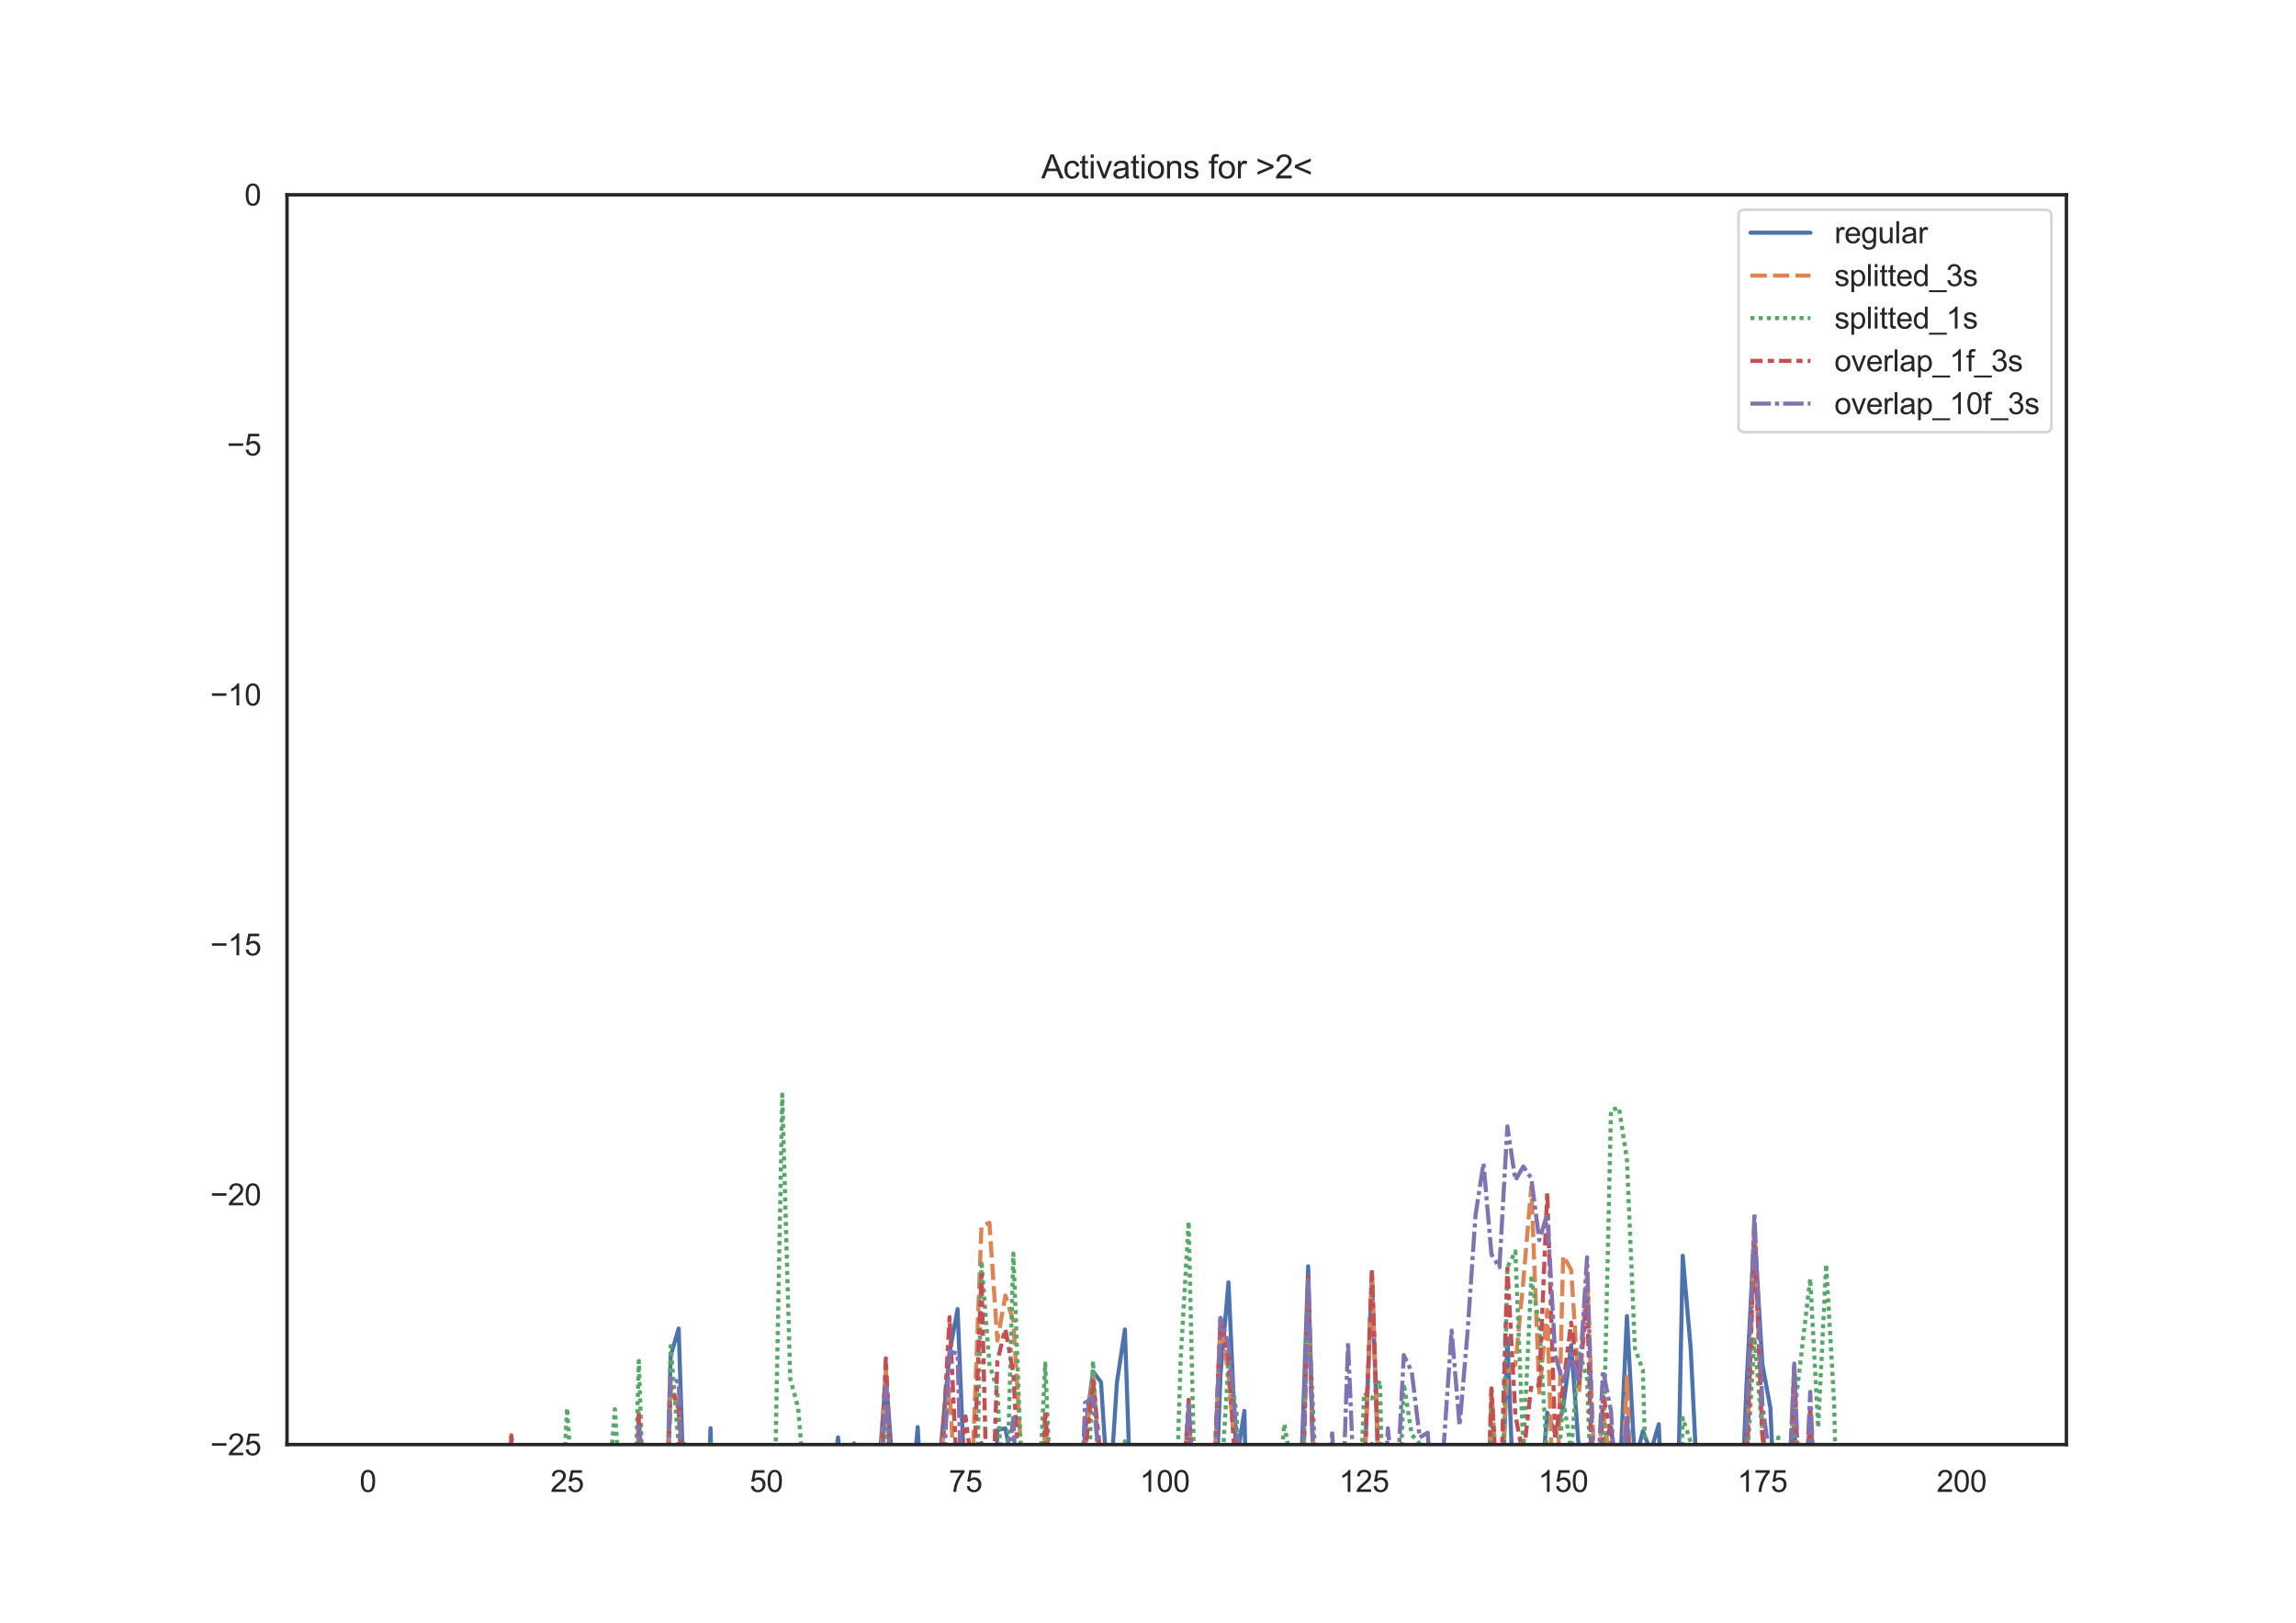 <?xml version="1.0" encoding="utf-8" standalone="no"?>
<!DOCTYPE svg PUBLIC "-//W3C//DTD SVG 1.1//EN"
  "http://www.w3.org/Graphics/SVG/1.1/DTD/svg11.dtd">
<svg height="595.44pt" version="1.1" viewBox="0 0 842.4 595.44" width="842.4pt" xmlns="http://www.w3.org/2000/svg" xmlns:xlink="http://www.w3.org/1999/xlink">
 <defs>
  <style type="text/css">*{stroke-linecap:butt;stroke-linejoin:round;}</style>
 </defs>
 <g id="figure_1">
  <g id="patch_1">
   <path d="M 0 595.44 
L 842.4 595.44 
L 842.4 0 
L 0 0 
z
" style="fill:#ffffff;"/>
  </g>
  <g id="axes_1">
   <g id="patch_2">
    <path d="M 105.3 529.942 
L 758.16 529.942 
L 758.16 71.453 
L 105.3 71.453 
z
" style="fill:#ffffff;"/>
   </g>
   <g id="matplotlib.axis_1">
    <g id="xtick_1">
     <g id="text_1">
      <!-- 0 -->
      <g style="fill:#262626;" transform="translate(131.917 547.315)scale(0.11 -0.11)">
       <defs>
        <path d="M 266 2259 
Q 266 3072 433 3567 
Q 600 4063 929 4331 
Q 1259 4600 1759 4600 
Q 2128 4600 2406 4451 
Q 2684 4303 2865 4023 
Q 3047 3744 3150 3342 
Q 3253 2941 3253 2259 
Q 3253 1453 3087 958 
Q 2922 463 2592 192 
Q 2263 -78 1759 -78 
Q 1097 -78 719 397 
Q 266 969 266 2259 
z
M 844 2259 
Q 844 1131 1108 757 
Q 1372 384 1759 384 
Q 2147 384 2411 759 
Q 2675 1134 2675 2259 
Q 2675 3391 2411 3762 
Q 2147 4134 1753 4134 
Q 1366 4134 1134 3806 
Q 844 3388 844 2259 
z
" id="ArialMT-30" transform="scale(0.016)"/>
       </defs>
       <use xlink:href="#ArialMT-30"/>
      </g>
     </g>
    </g>
    <g id="xtick_2">
     <g id="text_2">
      <!-- 25 -->
      <g style="fill:#262626;" transform="translate(201.951 547.315)scale(0.11 -0.11)">
       <defs>
        <path d="M 3222 541 
L 3222 0 
L 194 0 
Q 188 203 259 391 
Q 375 700 629 1000 
Q 884 1300 1366 1694 
Q 2113 2306 2375 2664 
Q 2638 3022 2638 3341 
Q 2638 3675 2398 3904 
Q 2159 4134 1775 4134 
Q 1369 4134 1125 3890 
Q 881 3647 878 3216 
L 300 3275 
Q 359 3922 746 4261 
Q 1134 4600 1788 4600 
Q 2447 4600 2831 4234 
Q 3216 3869 3216 3328 
Q 3216 3053 3103 2787 
Q 2991 2522 2730 2228 
Q 2469 1934 1863 1422 
Q 1356 997 1212 845 
Q 1069 694 975 541 
L 3222 541 
z
" id="ArialMT-32" transform="scale(0.016)"/>
        <path d="M 266 1200 
L 856 1250 
Q 922 819 1161 601 
Q 1400 384 1738 384 
Q 2144 384 2425 690 
Q 2706 997 2706 1503 
Q 2706 1984 2436 2262 
Q 2166 2541 1728 2541 
Q 1456 2541 1237 2417 
Q 1019 2294 894 2097 
L 366 2166 
L 809 4519 
L 3088 4519 
L 3088 3981 
L 1259 3981 
L 1013 2750 
Q 1425 3038 1878 3038 
Q 2478 3038 2890 2622 
Q 3303 2206 3303 1553 
Q 3303 931 2941 478 
Q 2500 -78 1738 -78 
Q 1113 -78 717 272 
Q 322 622 266 1200 
z
" id="ArialMT-35" transform="scale(0.016)"/>
       </defs>
       <use xlink:href="#ArialMT-32"/>
       <use x="55.615" xlink:href="#ArialMT-35"/>
      </g>
     </g>
    </g>
    <g id="xtick_3">
     <g id="text_3">
      <!-- 50 -->
      <g style="fill:#262626;" transform="translate(275.043 547.315)scale(0.11 -0.11)">
       <use xlink:href="#ArialMT-35"/>
       <use x="55.615" xlink:href="#ArialMT-30"/>
      </g>
     </g>
    </g>
    <g id="xtick_4">
     <g id="text_4">
      <!-- 75 -->
      <g style="fill:#262626;" transform="translate(348.135 547.315)scale(0.11 -0.11)">
       <defs>
        <path d="M 303 3981 
L 303 4522 
L 3269 4522 
L 3269 4084 
Q 2831 3619 2401 2847 
Q 1972 2075 1738 1259 
Q 1569 684 1522 0 
L 944 0 
Q 953 541 1156 1306 
Q 1359 2072 1739 2783 
Q 2119 3494 2547 3981 
L 303 3981 
z
" id="ArialMT-37" transform="scale(0.016)"/>
       </defs>
       <use xlink:href="#ArialMT-37"/>
       <use x="55.615" xlink:href="#ArialMT-35"/>
      </g>
     </g>
    </g>
    <g id="xtick_5">
     <g id="text_5">
      <!-- 100 -->
      <g style="fill:#262626;" transform="translate(418.169 547.315)scale(0.11 -0.11)">
       <defs>
        <path d="M 2384 0 
L 1822 0 
L 1822 3584 
Q 1619 3391 1289 3197 
Q 959 3003 697 2906 
L 697 3450 
Q 1169 3672 1522 3987 
Q 1875 4303 2022 4600 
L 2384 4600 
L 2384 0 
z
" id="ArialMT-31" transform="scale(0.016)"/>
       </defs>
       <use xlink:href="#ArialMT-31"/>
       <use x="55.615" xlink:href="#ArialMT-30"/>
       <use x="111.23" xlink:href="#ArialMT-30"/>
      </g>
     </g>
    </g>
    <g id="xtick_6">
     <g id="text_6">
      <!-- 125 -->
      <g style="fill:#262626;" transform="translate(491.261 547.315)scale(0.11 -0.11)">
       <use xlink:href="#ArialMT-31"/>
       <use x="55.615" xlink:href="#ArialMT-32"/>
       <use x="111.23" xlink:href="#ArialMT-35"/>
      </g>
     </g>
    </g>
    <g id="xtick_7">
     <g id="text_7">
      <!-- 150 -->
      <g style="fill:#262626;" transform="translate(564.353 547.315)scale(0.11 -0.11)">
       <use xlink:href="#ArialMT-31"/>
       <use x="55.615" xlink:href="#ArialMT-35"/>
       <use x="111.23" xlink:href="#ArialMT-30"/>
      </g>
     </g>
    </g>
    <g id="xtick_8">
     <g id="text_8">
      <!-- 175 -->
      <g style="fill:#262626;" transform="translate(637.446 547.315)scale(0.11 -0.11)">
       <use xlink:href="#ArialMT-31"/>
       <use x="55.615" xlink:href="#ArialMT-37"/>
       <use x="111.23" xlink:href="#ArialMT-35"/>
      </g>
     </g>
    </g>
    <g id="xtick_9">
     <g id="text_9">
      <!-- 200 -->
      <g style="fill:#262626;" transform="translate(710.538 547.315)scale(0.11 -0.11)">
       <use xlink:href="#ArialMT-32"/>
       <use x="55.615" xlink:href="#ArialMT-30"/>
       <use x="111.23" xlink:href="#ArialMT-30"/>
      </g>
     </g>
    </g>
   </g>
   <g id="matplotlib.axis_2">
    <g id="ytick_1">
     <g id="text_10">
      <!-- −25 -->
      <g style="fill:#262626;" transform="translate(77.141 533.878)scale(0.11 -0.11)">
       <defs>
        <path d="M 3381 1997 
L 356 1997 
L 356 2522 
L 3381 2522 
L 3381 1997 
z
" id="ArialMT-2212" transform="scale(0.016)"/>
       </defs>
       <use xlink:href="#ArialMT-2212"/>
       <use x="58.398" xlink:href="#ArialMT-32"/>
       <use x="114.014" xlink:href="#ArialMT-35"/>
      </g>
     </g>
    </g>
    <g id="ytick_2">
     <g id="text_11">
      <!-- −20 -->
      <g style="fill:#262626;" transform="translate(77.141 442.181)scale(0.11 -0.11)">
       <use xlink:href="#ArialMT-2212"/>
       <use x="58.398" xlink:href="#ArialMT-32"/>
       <use x="114.014" xlink:href="#ArialMT-30"/>
      </g>
     </g>
    </g>
    <g id="ytick_3">
     <g id="text_12">
      <!-- −15 -->
      <g style="fill:#262626;" transform="translate(77.141 350.483)scale(0.11 -0.11)">
       <use xlink:href="#ArialMT-2212"/>
       <use x="58.398" xlink:href="#ArialMT-31"/>
       <use x="114.014" xlink:href="#ArialMT-35"/>
      </g>
     </g>
    </g>
    <g id="ytick_4">
     <g id="text_13">
      <!-- −10 -->
      <g style="fill:#262626;" transform="translate(77.141 258.785)scale(0.11 -0.11)">
       <use xlink:href="#ArialMT-2212"/>
       <use x="58.398" xlink:href="#ArialMT-31"/>
       <use x="114.014" xlink:href="#ArialMT-30"/>
      </g>
     </g>
    </g>
    <g id="ytick_5">
     <g id="text_14">
      <!-- −5 -->
      <g style="fill:#262626;" transform="translate(83.258 167.087)scale(0.11 -0.11)">
       <use xlink:href="#ArialMT-2212"/>
       <use x="58.398" xlink:href="#ArialMT-35"/>
      </g>
     </g>
    </g>
    <g id="ytick_6">
     <g id="text_15">
      <!-- 0 -->
      <g style="fill:#262626;" transform="translate(89.683 75.39)scale(0.11 -0.11)">
       <use xlink:href="#ArialMT-30"/>
      </g>
     </g>
    </g>
   </g>
   <g id="line2d_1">
    <path clip-path="url(#p3c7b3aa2b4)" d="M 134.975 572.007 
L 137.899 572.944 
L 140.823 574.141 
L 143.747 573.751 
L 146.67 575.717 
L 149.594 576.841 
L 152.518 578.167 
L 155.441 580.726 
L 158.365 583.836 
L 161.289 585.262 
L 164.212 587.301 
L 167.136 591.411 
L 167.812 596.44 
M 185.795 596.44 
L 187.602 552.367 
L 189.615 596.44 
M 201.665 596.44 
L 202.22 583.099 
L 205.144 574.461 
L 205.876 596.44 
M 209.937 596.44 
L 210.991 559.3 
L 214.853 596.44 
M 222.43 596.44 
L 222.686 594.504 
L 225.61 573.708 
L 227.421 596.44 
M 232.297 596.44 
L 234.381 524.952 
L 237.885 596.44 
M 243.427 596.44 
L 246.076 497.351 
L 248.999 487.396 
L 251.923 579.095 
L 254.847 569.107 
L 257.742 596.44 
M 257.781 596.44 
L 260.694 523.924 
L 262.479 596.44 
M 265.067 596.44 
L 266.542 549.355 
L 269.465 540.811 
L 272.389 558.7 
L 275.313 573.03 
L 278.236 574.948 
L 281.16 559.658 
L 284.084 530.126 
L 287.007 542.099 
L 289.931 587.333 
L 292.855 547.578 
L 295.778 531.483 
L 298.702 587.16 
L 301.626 587.993 
L 304.549 551.003 
L 307.473 527.318 
L 310.397 555.971 
L 313.321 529.507 
L 316.244 557.756 
L 319.168 532.917 
L 322.092 544.591 
L 325.015 504.582 
L 327.939 544.252 
L 330.863 580.869 
L 333.786 557.334 
L 336.71 523.526 
L 339.634 579.837 
L 341.819 596.44 
M 342.779 596.44 
L 345.481 527.848 
L 348.405 496.244 
L 351.329 480.238 
L 354.252 552.174 
L 357.176 541.562 
L 360.1 529.356 
L 362.585 596.44 
M 363.436 596.44 
L 365.947 524.574 
L 368.871 524.018 
L 371.794 539.052 
L 374.746 596.44 
M 382.29 596.44 
L 383.489 559.803 
L 386.413 543.272 
L 389.336 586.103 
L 392.26 560.561 
L 395.184 576.489 
L 398.108 525.187 
L 401.031 503.134 
L 403.955 507.04 
L 406.879 552.949 
L 409.802 507.143 
L 412.726 487.712 
L 415.65 574.122 
L 418.573 549.368 
L 421.497 589.159 
L 421.784 596.44 
M 433.213 596.44 
L 436.116 525.294 
L 439.039 539.811 
L 441.963 586.072 
L 444.887 581.768 
L 447.81 504.142 
L 450.734 470.432 
L 453.658 536.107 
L 456.581 517.578 
L 458.11 596.44 
M 461.373 596.44 
L 462.429 555.78 
L 465.352 562.679 
L 468.276 541.667 
L 471.2 544.162 
L 473.118 596.44 
M 475.216 596.44 
L 477.047 550.503 
L 479.971 464.536 
L 482.895 578.599 
L 485.818 582.84 
L 488.742 585.743 
L 491.666 542.692 
L 494.589 545.516 
L 496.15 596.44 
M 498.844 596.44 
L 500.437 543.238 
L 503.36 468.613 
L 506.284 553.798 
L 507.574 596.44 
M 516.082 596.44 
L 517.979 536.11 
L 520.903 583.045 
L 523.826 591.956 
L 526.75 544.679 
L 529.552 596.44 
M 534.287 596.44 
L 535.521 556.77 
L 538.445 532.468 
L 541.163 596.44 
M 545.035 596.44 
L 547.216 545.303 
L 550.139 583.862 
L 553.063 490.921 
L 555.987 566.47 
L 558.911 540.906 
L 561.834 540.913 
L 564.758 554.539 
L 567.682 518.277 
L 570.605 525.903 
L 573.529 516.472 
L 576.453 493.477 
L 579.376 532.738 
L 582.3 544.34 
L 585.224 538.662 
L 588.147 529.099 
L 591.071 523.547 
L 593.995 548.546 
L 596.918 482.802 
L 599.842 536.878 
L 602.766 524.997 
L 605.69 532.514 
L 608.613 522.485 
L 611.313 596.44 
M 614.713 596.44 
L 617.384 460.665 
L 620.308 494.599 
L 625.301 596.44 
M 628.494 596.44 
L 632.003 570.304 
L 634.926 543.93 
L 637.85 580.566 
L 640.774 508.753 
L 643.698 451.78 
L 646.621 500.569 
L 649.545 516.475 
L 652.469 582.439 
L 655.392 547.545 
L 658.316 521.93 
L 661.24 586.022 
L 664.163 520.283 
L 667.087 574.353 
L 670.011 579.826 
L 672.934 559.94 
L 675.858 566.538 
L 678.782 535.963 
L 681.6 596.44 
M 686.617 596.44 
L 687.553 575.325 
L 688.18 596.44 
M 698.672 596.44 
L 699.248 590.566 
L 702.171 591.721 
L 703.608 596.44 
M 720.622 596.44 
L 722.637 595.068 
L 723.719 596.44 
L 723.719 596.44 
" style="fill:none;stroke:#4c72b0;stroke-linecap:round;stroke-width:1.5;"/>
   </g>
   <g id="line2d_2">
    <path clip-path="url(#p3c7b3aa2b4)" d="M 134.975 561.854 
L 137.899 565.631 
L 140.823 566.585 
L 143.747 566.437 
L 146.67 569.211 
L 149.594 570.451 
L 152.518 570.029 
L 155.441 571.816 
L 158.365 572.53 
L 161.289 574.154 
L 164.212 574.482 
L 167.136 575.594 
L 170.06 594.417 
L 170.967 596.44 
M 185.284 596.44 
L 187.602 526.424 
L 189.907 596.44 
M 202.108 596.44 
L 202.22 594.662 
L 202.841 596.44 
M 210.627 596.44 
L 210.991 584.942 
L 213.915 572.073 
L 215.473 596.44 
M 222.697 596.44 
L 225.61 570.517 
L 228.674 596.44 
M 232.123 596.44 
L 234.381 518.281 
L 237.305 573.298 
L 238.366 596.44 
M 243.354 596.44 
L 246.076 508.453 
L 248.999 516.691 
L 251.923 575.66 
L 254.847 569.058 
L 257.37 596.44 
M 257.979 596.44 
L 260.694 539.797 
L 262.196 596.44 
M 265.551 596.44 
L 266.542 568.945 
L 269.465 554.705 
L 272.389 588.619 
L 273.819 596.44 
M 279.339 596.44 
L 281.16 587.625 
L 284.084 543.607 
L 287.007 557.584 
L 288.972 596.44 
M 291.625 596.44 
L 295.778 549.04 
L 298.081 596.44 
M 302.74 596.44 
L 304.549 566.218 
L 307.473 545.755 
L 310.397 550.124 
L 313.321 548.759 
L 316.244 574.8 
L 319.168 566.728 
L 322.092 556.21 
L 325.015 502.13 
L 327.939 574.681 
L 330.863 580.997 
L 333.786 548.847 
L 336.71 561.044 
L 339.459 596.44 
M 342.616 596.44 
L 345.481 531.815 
L 348.405 509.545 
L 351.329 563.037 
L 354.062 596.44 
M 354.347 596.44 
L 357.176 527.371 
L 360.1 449.706 
L 363.023 448.591 
L 365.947 491.805 
L 368.871 475.242 
L 371.794 484.775 
L 374.718 534.002 
L 380.563 596.44 
M 380.566 596.44 
L 383.489 522.169 
L 389.336 588.57 
L 392.26 565.285 
L 395.184 584.701 
L 398.108 531.352 
L 401.031 503.66 
L 403.955 543.572 
L 406.879 552.82 
L 409.802 545.445 
L 412.726 549.108 
L 415.65 594.549 
L 418.573 550.235 
L 421.884 596.44 
M 426.326 596.44 
L 427.344 575.917 
L 430.268 583.136 
L 433.192 564.621 
L 436.116 515.069 
L 439.039 576.682 
L 440.905 596.44 
M 442.597 596.44 
L 444.887 556.005 
L 447.81 484.024 
L 450.734 504.627 
L 453.658 540.16 
L 456.581 555.872 
L 457.616 596.44 
M 461.405 596.44 
L 462.429 556.566 
L 465.352 578.383 
L 468.276 530.136 
L 471.2 548.302 
L 474.124 595.056 
L 477.047 580.786 
L 479.971 470.352 
L 482.895 571.884 
L 485.59 596.44 
M 488.894 596.44 
L 491.666 560.374 
L 494.589 552.3 
L 496.066 596.44 
M 498.828 596.44 
L 500.437 543.528 
L 503.36 466.595 
L 507.664 596.44 
M 516.614 596.44 
L 517.979 564.482 
L 520.903 593.28 
L 523.826 588.045 
L 526.75 557.627 
L 529.041 596.44 
M 534.084 596.44 
L 535.521 554.685 
L 538.445 533.896 
L 541.368 572.05 
L 543.563 596.44 
M 544.542 596.44 
L 547.216 509.635 
L 550.139 557.999 
L 553.063 503.334 
L 555.987 500.662 
L 558.911 469.943 
L 561.834 435.26 
L 564.758 510.877 
L 567.682 480.573 
L 570.605 579.73 
L 573.529 460.655 
L 576.453 465.824 
L 579.376 510.809 
L 582.3 467.205 
L 585.224 545.363 
L 588.147 518.464 
L 591.071 537.748 
L 593.995 571.866 
L 596.918 505.055 
L 599.842 588.324 
L 602.766 543.174 
L 605.69 577.042 
L 607.64 596.44 
M 616.461 596.44 
L 617.384 565.881 
L 620.308 553.626 
L 623.232 582.98 
L 623.77 596.44 
M 634.217 596.44 
L 634.926 590.89 
L 637.85 593.866 
L 640.774 540.547 
L 643.698 453.622 
L 646.621 523.585 
L 649.545 549.146 
L 652.469 590.39 
L 655.392 578.965 
L 658.316 501.062 
L 661.24 587.72 
L 664.163 516.592 
L 667.087 585.187 
L 670.011 595.367 
L 672.934 562.983 
L 675.858 572.355 
L 678.782 563.776 
L 680.888 596.44 
M 686.682 596.44 
L 687.553 575.158 
L 688.222 596.44 
M 700.204 596.44 
L 702.171 582.661 
L 705.095 593.232 
L 708.019 593.155 
L 710.942 594.921 
L 713.866 592.536 
L 716.79 594.229 
L 719.713 594.024 
L 722.637 589.827 
L 725.561 594.177 
L 728.485 589.018 
L 728.485 589.018 
" style="fill:none;stroke:#dd8452;stroke-dasharray:6,2.25;stroke-dashoffset:0;stroke-width:1.5;"/>
   </g>
   <g id="line2d_3">
    <path clip-path="url(#p3c7b3aa2b4)" d="M 134.975 564.632 
L 137.899 568.143 
L 140.823 569.713 
L 143.747 567.743 
L 146.67 577.058 
L 149.594 577.469 
L 152.518 578.428 
L 154.94 596.44 
M 160.009 596.44 
L 161.289 592.145 
L 164.212 593.533 
L 167.136 586.948 
L 170.06 587.222 
L 171.594 596.44 
M 183.961 596.44 
L 184.678 563.252 
L 187.602 527.393 
L 190.526 535.411 
L 193.449 561.583 
L 196.416 596.44 
M 203.875 596.44 
L 208.068 516.578 
L 210.991 562.728 
L 213.282 596.44 
M 215.208 596.44 
L 216.839 584.687 
L 219.762 548.601 
L 222.686 553.647 
L 225.61 516.974 
L 228.534 563.426 
L 230.862 596.44 
M 231.691 596.44 
L 234.381 499.251 
L 237.305 585.41 
L 237.825 596.44 
M 243.573 596.44 
L 246.076 493.804 
L 248.999 530.522 
L 251.923 529.647 
L 254.871 596.44 
M 258.686 596.44 
L 260.694 528.21 
L 262.653 596.44 
M 264.813 596.44 
L 266.542 547.821 
L 269.465 569.286 
L 272.389 591.807 
L 275.313 590.049 
L 277.43 596.44 
M 278.418 596.44 
L 281.16 559.63 
L 284.084 556.772 
L 287.007 401.534 
L 289.931 505.737 
L 292.855 516.488 
L 295.778 553.034 
L 297.441 596.44 
M 303.945 596.44 
L 304.549 582.489 
L 307.473 560.882 
L 309.967 596.44 
M 320.055 596.44 
L 322.092 586.554 
L 325.015 521.062 
L 327.939 584.229 
L 328.965 596.44 
M 332.475 596.44 
L 333.786 578.073 
L 336.71 580.981 
L 337.514 596.44 
M 345.118 596.44 
L 345.481 585.716 
L 348.405 573.007 
L 351.329 576.258 
L 354.252 563.905 
L 356.23 596.44 
M 357.481 596.44 
L 360.1 462.577 
L 363.023 500.502 
L 365.947 510.102 
L 368.871 569.533 
L 371.794 459.832 
L 374.718 537.611 
L 377.642 580.185 
L 380.565 561.978 
L 383.489 500.199 
L 386.413 568.635 
L 388.374 596.44 
M 391.339 596.44 
L 392.26 590.169 
L 395.184 575.573 
L 398.108 575.805 
L 401.031 499.263 
L 403.955 557.181 
L 406.879 579.428 
L 409.802 560.579 
L 412.726 528.746 
L 414.596 596.44 
M 428.047 596.44 
L 430.268 591.788 
L 433.192 498.451 
L 436.116 448.133 
L 439.039 578.742 
L 441.963 567.099 
L 444.887 574.391 
L 447.81 547.504 
L 450.734 499.661 
L 453.658 518.095 
L 456.581 584.152 
L 456.845 596.44 
M 462.132 596.44 
L 462.429 582.439 
L 465.352 591.396 
L 471.2 522.387 
L 474.124 539.493 
L 477.047 574.965 
L 479.971 477.957 
L 482.895 542.024 
L 488.113 596.44 
M 489.058 596.44 
L 491.666 541.242 
L 494.589 533.744 
L 497.513 595.657 
L 500.437 511.092 
L 503.36 513.019 
L 506.284 506.556 
L 508.395 596.44 
M 511.363 596.44 
L 512.131 584.103 
L 515.055 507.642 
L 517.979 526.329 
L 520.903 529.679 
L 523.826 536.937 
L 526.75 594.18 
L 529.674 580.162 
L 532.597 572.97 
L 535.521 579.172 
L 538.445 566.191 
L 541.368 566.554 
L 544.292 586.667 
L 547.216 515.688 
L 550.13 596.44 
M 550.145 596.44 
L 553.063 464.922 
L 555.987 459.053 
L 558.911 531.589 
L 561.834 468.998 
L 564.758 486.175 
L 567.682 535.869 
L 570.605 553.381 
L 573.529 513.26 
L 576.453 532.353 
L 579.376 495.399 
L 582.3 505.925 
L 585.224 584.666 
L 588.147 538.38 
L 591.071 407.265 
L 593.995 406.365 
L 596.918 425.289 
L 599.842 494.659 
L 602.766 502.654 
L 605.413 596.44 
M 606.52 596.44 
L 608.613 571.737 
L 610.472 596.44 
M 615.225 596.44 
L 617.384 520.187 
L 620.308 528.98 
L 623.232 576.314 
L 624.264 596.44 
M 634.345 596.44 
L 634.926 587.072 
L 637.85 580.131 
L 640.774 540.829 
L 643.698 490.545 
L 646.621 526.234 
L 649.545 544.293 
L 652.469 527.325 
L 654.852 596.44 
M 655.884 596.44 
L 658.316 518.825 
L 664.163 469.077 
L 667.087 523.749 
L 670.011 463.821 
L 672.934 514.545 
L 674.964 596.44 
M 678.012 596.44 
L 678.782 583.548 
L 681.706 550.593 
L 684.509 596.44 
M 700.249 596.44 
L 702.171 582.027 
L 705.095 590.167 
L 708.019 588.927 
L 710.942 595.266 
L 713.866 590.099 
L 716.79 592.795 
L 719.713 590.946 
L 722.637 591.161 
L 725.561 593.308 
L 728.485 590.138 
L 728.485 590.138 
" style="fill:none;stroke:#55a868;stroke-dasharray:1.5,1.5;stroke-dashoffset:0;stroke-width:1.5;"/>
   </g>
   <g id="line2d_4">
    <path clip-path="url(#p3c7b3aa2b4)" d="M 134.975 561.758 
L 137.899 565.512 
L 140.823 566.535 
L 143.747 566.251 
L 146.67 569.204 
L 149.594 570.426 
L 152.518 570.108 
L 155.441 572.044 
L 158.365 572.946 
L 161.289 574.633 
L 164.212 574.898 
L 167.136 576.178 
L 170.06 595.115 
L 170.655 596.44 
M 185.317 596.44 
L 187.602 526.939 
L 189.876 596.44 
M 202.135 596.44 
L 202.22 595.08 
L 203.204 596.44 
M 210.491 596.44 
L 210.991 579.641 
L 213.915 580.147 
L 215.355 596.44 
M 222.786 596.44 
L 225.61 569.836 
L 228.541 596.44 
M 232.181 596.44 
L 234.381 519.213 
L 238.177 596.44 
M 243.418 596.44 
L 246.076 508.94 
L 248.999 516.614 
L 251.923 576.03 
L 254.847 569.805 
L 257.544 596.44 
M 257.881 596.44 
L 260.694 539.751 
L 262.19 596.44 
M 265.458 596.44 
L 266.542 564.591 
L 269.465 554.688 
L 272.389 584.977 
L 273.929 596.44 
M 278.977 596.44 
L 281.16 584.32 
L 284.084 543.124 
L 287.007 566.599 
L 288.7 596.44 
M 291.47 596.44 
L 292.855 576.911 
L 295.778 548.96 
L 298.063 596.44 
M 302.854 596.44 
L 304.549 569.336 
L 307.473 546.055 
L 310.397 552.384 
L 313.321 547.743 
L 316.244 576.688 
L 319.168 569.296 
L 322.092 565.967 
L 325.015 498.296 
L 327.939 562.618 
L 330.863 593.402 
L 333.786 546.225 
L 336.71 566.972 
L 338.419 596.44 
M 343.205 596.44 
L 345.481 536.262 
L 348.405 483.192 
L 351.329 545.528 
L 354.252 519.567 
L 357.176 543.236 
L 360.1 467.73 
L 363.023 589.025 
L 365.947 499.196 
L 368.871 487.472 
L 371.794 503.826 
L 374.718 558.381 
L 377.642 573.223 
L 379.725 596.44 
M 380.875 596.44 
L 383.489 517.365 
L 386.413 557.385 
L 389.336 587.823 
L 392.26 563.398 
L 395.184 584.63 
L 398.108 532.861 
L 401.031 506.653 
L 403.955 535.831 
L 406.879 542.273 
L 409.802 545.5 
L 412.726 545.498 
L 415.65 595.724 
L 418.573 549.882 
L 421.676 596.44 
M 426.6 596.44 
L 427.344 580.989 
L 430.268 581.649 
L 433.192 560.126 
L 436.116 513.509 
L 439.039 576.11 
L 440.97 596.44 
M 442.552 596.44 
L 444.887 554.994 
L 447.81 483.542 
L 450.734 498.617 
L 453.658 544.034 
L 456.581 554.274 
L 457.644 596.44 
M 461.355 596.44 
L 462.429 553.538 
L 465.352 580.269 
L 468.276 530.569 
L 471.2 555.734 
L 473.71 596.44 
M 475.254 596.44 
L 477.047 585.805 
L 479.971 468.554 
L 482.895 572.876 
L 485.573 596.44 
M 488.96 596.44 
L 491.666 562.528 
L 494.589 553.986 
L 496.016 596.44 
M 498.85 596.44 
L 500.437 543.534 
L 503.36 465.691 
L 507.704 596.44 
M 516.432 596.44 
L 517.979 552.717 
L 520.903 590.388 
L 523.826 593.805 
L 526.75 558.287 
L 529.287 596.44 
M 534.201 596.44 
L 535.521 559.811 
L 538.445 539.696 
L 541.368 573.981 
L 543.106 596.44 
M 544.729 596.44 
L 547.216 509.345 
L 550.139 562.859 
L 553.063 465.244 
L 555.987 519.055 
L 558.911 534.448 
L 561.834 508.387 
L 564.758 508.27 
L 567.682 437.37 
L 570.605 528.273 
L 573.529 508.227 
L 576.453 485.214 
L 579.376 507.488 
L 582.3 476.426 
L 585.224 583.963 
L 588.147 511.35 
L 591.071 526.764 
L 593.995 583.112 
L 596.918 521.712 
L 599.842 582.788 
L 602.766 565.805 
L 605.69 582.744 
L 607.622 596.44 
M 616.448 596.44 
L 617.384 562.635 
L 620.308 552.343 
L 623.232 585.921 
L 623.691 596.44 
M 634.466 596.44 
L 634.926 593.352 
L 637.85 594.233 
L 640.774 541.043 
L 643.698 452.352 
L 646.621 526.9 
L 649.545 549.136 
L 652.469 591.177 
L 655.392 579.213 
L 658.316 501.131 
L 661.24 588.713 
L 664.163 517.097 
L 667.087 583.936 
L 670.011 595.411 
L 672.934 562.881 
L 675.858 572.096 
L 678.782 564.643 
L 680.951 596.44 
M 686.694 596.44 
L 687.553 575.797 
L 688.197 596.44 
M 700.356 596.44 
L 702.171 582.552 
L 705.095 593.167 
L 708.019 593.77 
L 710.942 596.242 
L 713.866 594.09 
L 716.79 595.105 
L 719.713 594.89 
L 722.637 590.907 
L 725.561 595.291 
L 728.485 590.63 
L 728.485 590.63 
" style="fill:none;stroke:#c44e52;stroke-dasharray:4.5,1.875,2.25,1.875;stroke-dashoffset:0;stroke-width:1.5;"/>
   </g>
   <g id="line2d_5">
    <path clip-path="url(#p3c7b3aa2b4)" d="M 134.975 564.3 
L 137.899 568.119 
L 140.823 569.144 
L 143.747 569.342 
L 146.67 571.845 
L 149.594 573.702 
L 152.518 573.866 
L 155.441 575.485 
L 158.365 576.509 
L 161.289 579.003 
L 164.212 577.852 
L 167.136 578.47 
L 170.06 594.837 
L 170.79 596.44 
M 185.568 596.44 
L 187.602 546.265 
L 189.58 596.44 
M 202.145 596.44 
L 202.22 594.951 
L 203.418 596.44 
M 210.584 596.44 
L 210.991 582.79 
L 213.915 569.907 
L 215.65 596.44 
M 222.445 596.44 
L 222.686 595.301 
L 225.61 576.02 
L 228.193 596.44 
M 232.279 596.44 
L 234.381 523.353 
L 237.305 575.173 
L 238.238 596.44 
M 243.425 596.44 
L 246.076 505.364 
L 248.999 507.068 
L 251.923 583.361 
L 254.847 571.074 
L 257.181 596.44 
M 258.05 596.44 
L 260.694 535.841 
L 262.252 596.44 
M 265.433 596.44 
L 266.542 564.018 
L 269.465 553.44 
L 272.389 582.538 
L 274.222 596.44 
M 279.897 596.44 
L 281.16 591.161 
L 284.084 550.004 
L 287.007 565.007 
L 288.816 596.44 
M 291.346 596.44 
L 292.855 575.757 
L 295.778 544.606 
L 298.279 596.44 
M 302.677 596.44 
L 304.549 566.437 
L 307.473 543.299 
L 310.397 565.614 
L 313.321 551.863 
L 316.244 573.893 
L 319.168 567.73 
L 322.092 570.817 
L 325.015 508.696 
L 327.939 552.108 
L 330.863 539.502 
L 333.786 564.717 
L 336.71 545.961 
L 339.634 590.533 
L 341.939 596.44 
M 342.663 596.44 
L 345.481 553.965 
L 348.405 495.757 
L 351.329 496.594 
L 354.043 596.44 
M 355.815 596.44 
L 357.176 589.73 
L 360.1 571.653 
L 361.008 596.44 
M 364.571 596.44 
L 365.947 547.563 
L 368.871 544.2 
L 371.794 520.136 
L 375.322 596.44 
M 382.593 596.44 
L 383.489 568.672 
L 386.413 552.666 
L 389.336 590.887 
L 392.26 578.411 
L 395.184 594.976 
L 398.108 514.572 
L 401.031 512.874 
L 403.955 541.33 
L 406.879 562.979 
L 409.802 563.317 
L 412.726 537.331 
L 414.723 596.44 
M 416.927 596.44 
L 418.573 561.079 
L 420.787 596.44 
M 427.096 596.44 
L 427.344 590.915 
L 430.268 584.205 
L 433.192 563.811 
L 436.116 514.743 
L 439.039 572.411 
L 441.158 596.44 
M 442.551 596.44 
L 444.887 560.249 
L 447.81 483.507 
L 450.734 493.11 
L 453.658 525.372 
L 456.581 542.496 
L 458.15 596.44 
M 460.807 596.44 
L 462.429 538.371 
L 465.352 569.845 
L 468.276 534.282 
L 471.2 561.238 
L 473.382 596.44 
M 474.943 596.44 
L 477.047 565.731 
L 479.971 468.857 
L 482.895 576.742 
L 485.574 596.44 
M 485.89 596.44 
L 488.742 524.843 
L 491.666 580.155 
L 494.589 492.351 
L 497.513 561.374 
L 500.437 542.308 
L 503.36 529.701 
L 506.284 586.2 
L 509.208 523.954 
L 512.131 553.333 
L 515.055 497.096 
L 517.979 503.351 
L 520.903 527.328 
L 523.826 525.563 
L 526.75 569.507 
L 529.674 530.663 
L 532.597 488.132 
L 535.521 523.035 
L 538.445 488.694 
L 541.368 445.794 
L 544.292 426.72 
L 547.216 460.154 
L 550.139 464.958 
L 553.063 413.205 
L 555.987 432.979 
L 558.911 427.928 
L 561.834 432.231 
L 564.758 454.976 
L 567.682 445.306 
L 570.605 497.078 
L 573.529 507.413 
L 576.453 496.722 
L 579.376 507.263 
L 582.3 461.265 
L 585.224 562.227 
L 588.147 502.752 
L 591.071 517.591 
L 593.995 564.59 
L 596.918 518.884 
L 599.842 563.604 
L 602.766 558.121 
L 605.69 580.284 
L 608.613 590.186 
L 609.12 596.44 
M 616.038 596.44 
L 617.384 547.461 
L 620.308 549.704 
L 623.232 578.052 
L 624.081 596.44 
M 633.97 596.44 
L 634.926 589.353 
L 637.85 586.214 
L 640.774 523.497 
L 643.698 445.153 
L 646.621 515.243 
L 649.545 536.781 
L 652.469 579.654 
L 655.392 565.447 
L 658.316 500.209 
L 661.24 575.546 
L 664.163 510.619 
L 667.087 575.47 
L 670.011 589.557 
L 672.934 562.911 
L 675.858 565.678 
L 678.782 547.556 
L 681.372 596.44 
M 686.305 596.44 
L 687.553 567.313 
L 688.53 596.44 
M 699.803 596.44 
L 702.171 578.063 
L 705.095 589.884 
L 708.019 589.355 
L 710.942 591.353 
L 713.866 589.384 
L 716.79 590.252 
L 719.713 590.822 
L 722.637 585.426 
L 725.561 590.949 
L 728.485 586.456 
L 728.485 586.456 
" style="fill:none;stroke:#8172b3;stroke-dasharray:7.5,1.5,1.5,1.5;stroke-dashoffset:0;stroke-width:1.5;"/>
   </g>
   <g id="line2d_6"/>
   <g id="line2d_7"/>
   <g id="line2d_8"/>
   <g id="line2d_9"/>
   <g id="line2d_10"/>
   <g id="patch_3">
    <path d="M 105.3 529.942 
L 105.3 71.453 
" style="fill:none;stroke:#262626;stroke-linecap:square;stroke-linejoin:miter;stroke-width:1.25;"/>
   </g>
   <g id="patch_4">
    <path d="M 758.16 529.942 
L 758.16 71.453 
" style="fill:none;stroke:#262626;stroke-linecap:square;stroke-linejoin:miter;stroke-width:1.25;"/>
   </g>
   <g id="patch_5">
    <path d="M 105.3 529.942 
L 758.16 529.942 
" style="fill:none;stroke:#262626;stroke-linecap:square;stroke-linejoin:miter;stroke-width:1.25;"/>
   </g>
   <g id="patch_6">
    <path d="M 105.3 71.453 
L 758.16 71.453 
" style="fill:none;stroke:#262626;stroke-linecap:square;stroke-linejoin:miter;stroke-width:1.25;"/>
   </g>
   <g id="text_16">
    <!-- Activations for &gt;2&lt; -->
    <g style="fill:#262626;" transform="translate(382.038 65.453)scale(0.12 -0.12)">
     <defs>
      <path d="M -9 0 
L 1750 4581 
L 2403 4581 
L 4278 0 
L 3588 0 
L 3053 1388 
L 1138 1388 
L 634 0 
L -9 0 
z
M 1313 1881 
L 2866 1881 
L 2388 3150 
Q 2169 3728 2063 4100 
Q 1975 3659 1816 3225 
L 1313 1881 
z
" id="ArialMT-41" transform="scale(0.016)"/>
      <path d="M 2588 1216 
L 3141 1144 
Q 3050 572 2676 248 
Q 2303 -75 1759 -75 
Q 1078 -75 664 370 
Q 250 816 250 1647 
Q 250 2184 428 2587 
Q 606 2991 970 3192 
Q 1334 3394 1763 3394 
Q 2303 3394 2647 3120 
Q 2991 2847 3088 2344 
L 2541 2259 
Q 2463 2594 2264 2762 
Q 2066 2931 1784 2931 
Q 1359 2931 1093 2626 
Q 828 2322 828 1663 
Q 828 994 1084 691 
Q 1341 388 1753 388 
Q 2084 388 2306 591 
Q 2528 794 2588 1216 
z
" id="ArialMT-63" transform="scale(0.016)"/>
      <path d="M 1650 503 
L 1731 6 
Q 1494 -44 1306 -44 
Q 1000 -44 831 53 
Q 663 150 594 308 
Q 525 466 525 972 
L 525 2881 
L 113 2881 
L 113 3319 
L 525 3319 
L 525 4141 
L 1084 4478 
L 1084 3319 
L 1650 3319 
L 1650 2881 
L 1084 2881 
L 1084 941 
Q 1084 700 1114 631 
Q 1144 563 1211 522 
Q 1278 481 1403 481 
Q 1497 481 1650 503 
z
" id="ArialMT-74" transform="scale(0.016)"/>
      <path d="M 425 3934 
L 425 4581 
L 988 4581 
L 988 3934 
L 425 3934 
z
M 425 0 
L 425 3319 
L 988 3319 
L 988 0 
L 425 0 
z
" id="ArialMT-69" transform="scale(0.016)"/>
      <path d="M 1344 0 
L 81 3319 
L 675 3319 
L 1388 1331 
Q 1503 1009 1600 663 
Q 1675 925 1809 1294 
L 2547 3319 
L 3125 3319 
L 1869 0 
L 1344 0 
z
" id="ArialMT-76" transform="scale(0.016)"/>
      <path d="M 2588 409 
Q 2275 144 1986 34 
Q 1697 -75 1366 -75 
Q 819 -75 525 192 
Q 231 459 231 875 
Q 231 1119 342 1320 
Q 453 1522 633 1644 
Q 813 1766 1038 1828 
Q 1203 1872 1538 1913 
Q 2219 1994 2541 2106 
Q 2544 2222 2544 2253 
Q 2544 2597 2384 2738 
Q 2169 2928 1744 2928 
Q 1347 2928 1158 2789 
Q 969 2650 878 2297 
L 328 2372 
Q 403 2725 575 2942 
Q 747 3159 1072 3276 
Q 1397 3394 1825 3394 
Q 2250 3394 2515 3294 
Q 2781 3194 2906 3042 
Q 3031 2891 3081 2659 
Q 3109 2516 3109 2141 
L 3109 1391 
Q 3109 606 3145 398 
Q 3181 191 3288 0 
L 2700 0 
Q 2613 175 2588 409 
z
M 2541 1666 
Q 2234 1541 1622 1453 
Q 1275 1403 1131 1340 
Q 988 1278 909 1158 
Q 831 1038 831 891 
Q 831 666 1001 516 
Q 1172 366 1500 366 
Q 1825 366 2078 508 
Q 2331 650 2450 897 
Q 2541 1088 2541 1459 
L 2541 1666 
z
" id="ArialMT-61" transform="scale(0.016)"/>
      <path d="M 213 1659 
Q 213 2581 725 3025 
Q 1153 3394 1769 3394 
Q 2453 3394 2887 2945 
Q 3322 2497 3322 1706 
Q 3322 1066 3130 698 
Q 2938 331 2570 128 
Q 2203 -75 1769 -75 
Q 1072 -75 642 372 
Q 213 819 213 1659 
z
M 791 1659 
Q 791 1022 1069 705 
Q 1347 388 1769 388 
Q 2188 388 2466 706 
Q 2744 1025 2744 1678 
Q 2744 2294 2464 2611 
Q 2184 2928 1769 2928 
Q 1347 2928 1069 2612 
Q 791 2297 791 1659 
z
" id="ArialMT-6f" transform="scale(0.016)"/>
      <path d="M 422 0 
L 422 3319 
L 928 3319 
L 928 2847 
Q 1294 3394 1984 3394 
Q 2284 3394 2536 3286 
Q 2788 3178 2913 3003 
Q 3038 2828 3088 2588 
Q 3119 2431 3119 2041 
L 3119 0 
L 2556 0 
L 2556 2019 
Q 2556 2363 2490 2533 
Q 2425 2703 2258 2804 
Q 2091 2906 1866 2906 
Q 1506 2906 1245 2678 
Q 984 2450 984 1813 
L 984 0 
L 422 0 
z
" id="ArialMT-6e" transform="scale(0.016)"/>
      <path d="M 197 991 
L 753 1078 
Q 800 744 1014 566 
Q 1228 388 1613 388 
Q 2000 388 2187 545 
Q 2375 703 2375 916 
Q 2375 1106 2209 1216 
Q 2094 1291 1634 1406 
Q 1016 1563 777 1677 
Q 538 1791 414 1992 
Q 291 2194 291 2438 
Q 291 2659 392 2848 
Q 494 3038 669 3163 
Q 800 3259 1026 3326 
Q 1253 3394 1513 3394 
Q 1903 3394 2198 3281 
Q 2494 3169 2634 2976 
Q 2775 2784 2828 2463 
L 2278 2388 
Q 2241 2644 2061 2787 
Q 1881 2931 1553 2931 
Q 1166 2931 1000 2803 
Q 834 2675 834 2503 
Q 834 2394 903 2306 
Q 972 2216 1119 2156 
Q 1203 2125 1616 2013 
Q 2213 1853 2448 1751 
Q 2684 1650 2818 1456 
Q 2953 1263 2953 975 
Q 2953 694 2789 445 
Q 2625 197 2315 61 
Q 2006 -75 1616 -75 
Q 969 -75 630 194 
Q 291 463 197 991 
z
" id="ArialMT-73" transform="scale(0.016)"/>
      <path id="ArialMT-20" transform="scale(0.016)"/>
      <path d="M 556 0 
L 556 2881 
L 59 2881 
L 59 3319 
L 556 3319 
L 556 3672 
Q 556 4006 616 4169 
Q 697 4388 901 4523 
Q 1106 4659 1475 4659 
Q 1713 4659 2000 4603 
L 1916 4113 
Q 1741 4144 1584 4144 
Q 1328 4144 1222 4034 
Q 1116 3925 1116 3625 
L 1116 3319 
L 1763 3319 
L 1763 2881 
L 1116 2881 
L 1116 0 
L 556 0 
z
" id="ArialMT-66" transform="scale(0.016)"/>
      <path d="M 416 0 
L 416 3319 
L 922 3319 
L 922 2816 
Q 1116 3169 1280 3281 
Q 1444 3394 1641 3394 
Q 1925 3394 2219 3213 
L 2025 2691 
Q 1819 2813 1613 2813 
Q 1428 2813 1281 2702 
Q 1134 2591 1072 2394 
Q 978 2094 978 1738 
L 978 0 
L 416 0 
z
" id="ArialMT-72" transform="scale(0.016)"/>
      <path d="M 3384 2003 
L 350 706 
L 350 1266 
L 2753 2263 
L 350 3250 
L 350 3809 
L 3384 2528 
L 3384 2003 
z
" id="ArialMT-3e" transform="scale(0.016)"/>
      <path d="M 350 2003 
L 350 2528 
L 3384 3809 
L 3384 3250 
L 978 2263 
L 3384 1266 
L 3384 706 
L 350 2003 
z
" id="ArialMT-3c" transform="scale(0.016)"/>
     </defs>
     <use xlink:href="#ArialMT-41"/>
     <use x="66.699" xlink:href="#ArialMT-63"/>
     <use x="116.699" xlink:href="#ArialMT-74"/>
     <use x="144.482" xlink:href="#ArialMT-69"/>
     <use x="166.699" xlink:href="#ArialMT-76"/>
     <use x="216.699" xlink:href="#ArialMT-61"/>
     <use x="272.314" xlink:href="#ArialMT-74"/>
     <use x="300.098" xlink:href="#ArialMT-69"/>
     <use x="322.314" xlink:href="#ArialMT-6f"/>
     <use x="377.93" xlink:href="#ArialMT-6e"/>
     <use x="433.545" xlink:href="#ArialMT-73"/>
     <use x="483.545" xlink:href="#ArialMT-20"/>
     <use x="511.328" xlink:href="#ArialMT-66"/>
     <use x="539.111" xlink:href="#ArialMT-6f"/>
     <use x="594.727" xlink:href="#ArialMT-72"/>
     <use x="628.027" xlink:href="#ArialMT-20"/>
     <use x="655.811" xlink:href="#ArialMT-3e"/>
     <use x="714.209" xlink:href="#ArialMT-32"/>
     <use x="769.824" xlink:href="#ArialMT-3c"/>
    </g>
   </g>
   <g id="legend_1">
    <g id="patch_7">
     <path d="M 640.044 158.514 
L 750.46 158.514 
Q 752.66 158.514 752.66 156.314 
L 752.66 79.153 
Q 752.66 76.953 750.46 76.953 
L 640.044 76.953 
Q 637.844 76.953 637.844 79.153 
L 637.844 156.314 
Q 637.844 158.514 640.044 158.514 
z
" style="fill:#ffffff;opacity:0.8;stroke:#cccccc;stroke-linejoin:miter;"/>
    </g>
    <g id="line2d_11">
     <path d="M 642.244 85.376 
L 664.244 85.376 
" style="fill:none;stroke:#4c72b0;stroke-linecap:round;stroke-width:1.5;"/>
    </g>
    <g id="line2d_12"/>
    <g id="text_17">
     <!-- regular -->
     <g style="fill:#262626;" transform="translate(673.044 89.226)scale(0.11 -0.11)">
      <defs>
       <path d="M 2694 1069 
L 3275 997 
Q 3138 488 2766 206 
Q 2394 -75 1816 -75 
Q 1088 -75 661 373 
Q 234 822 234 1631 
Q 234 2469 665 2931 
Q 1097 3394 1784 3394 
Q 2450 3394 2872 2941 
Q 3294 2488 3294 1666 
Q 3294 1616 3291 1516 
L 816 1516 
Q 847 969 1125 678 
Q 1403 388 1819 388 
Q 2128 388 2347 550 
Q 2566 713 2694 1069 
z
M 847 1978 
L 2700 1978 
Q 2663 2397 2488 2606 
Q 2219 2931 1791 2931 
Q 1403 2931 1139 2672 
Q 875 2413 847 1978 
z
" id="ArialMT-65" transform="scale(0.016)"/>
       <path d="M 319 -275 
L 866 -356 
Q 900 -609 1056 -725 
Q 1266 -881 1628 -881 
Q 2019 -881 2231 -725 
Q 2444 -569 2519 -288 
Q 2563 -116 2559 434 
Q 2191 0 1641 0 
Q 956 0 581 494 
Q 206 988 206 1678 
Q 206 2153 378 2554 
Q 550 2956 876 3175 
Q 1203 3394 1644 3394 
Q 2231 3394 2613 2919 
L 2613 3319 
L 3131 3319 
L 3131 450 
Q 3131 -325 2973 -648 
Q 2816 -972 2473 -1159 
Q 2131 -1347 1631 -1347 
Q 1038 -1347 672 -1080 
Q 306 -813 319 -275 
z
M 784 1719 
Q 784 1066 1043 766 
Q 1303 466 1694 466 
Q 2081 466 2343 764 
Q 2606 1063 2606 1700 
Q 2606 2309 2336 2618 
Q 2066 2928 1684 2928 
Q 1309 2928 1046 2623 
Q 784 2319 784 1719 
z
" id="ArialMT-67" transform="scale(0.016)"/>
       <path d="M 2597 0 
L 2597 488 
Q 2209 -75 1544 -75 
Q 1250 -75 995 37 
Q 741 150 617 320 
Q 494 491 444 738 
Q 409 903 409 1263 
L 409 3319 
L 972 3319 
L 972 1478 
Q 972 1038 1006 884 
Q 1059 663 1231 536 
Q 1403 409 1656 409 
Q 1909 409 2131 539 
Q 2353 669 2445 892 
Q 2538 1116 2538 1541 
L 2538 3319 
L 3100 3319 
L 3100 0 
L 2597 0 
z
" id="ArialMT-75" transform="scale(0.016)"/>
       <path d="M 409 0 
L 409 4581 
L 972 4581 
L 972 0 
L 409 0 
z
" id="ArialMT-6c" transform="scale(0.016)"/>
      </defs>
      <use xlink:href="#ArialMT-72"/>
      <use x="33.301" xlink:href="#ArialMT-65"/>
      <use x="88.916" xlink:href="#ArialMT-67"/>
      <use x="144.531" xlink:href="#ArialMT-75"/>
      <use x="200.146" xlink:href="#ArialMT-6c"/>
      <use x="222.363" xlink:href="#ArialMT-61"/>
      <use x="277.979" xlink:href="#ArialMT-72"/>
     </g>
    </g>
    <g id="line2d_13">
     <path d="M 642.244 101.098 
L 664.244 101.098 
" style="fill:none;stroke:#dd8452;stroke-dasharray:6,2.25;stroke-dashoffset:0;stroke-width:1.5;"/>
    </g>
    <g id="line2d_14"/>
    <g id="text_18">
     <!-- splitted_3s -->
     <g style="fill:#262626;" transform="translate(673.044 104.948)scale(0.11 -0.11)">
      <defs>
       <path d="M 422 -1272 
L 422 3319 
L 934 3319 
L 934 2888 
Q 1116 3141 1344 3267 
Q 1572 3394 1897 3394 
Q 2322 3394 2647 3175 
Q 2972 2956 3137 2557 
Q 3303 2159 3303 1684 
Q 3303 1175 3120 767 
Q 2938 359 2589 142 
Q 2241 -75 1856 -75 
Q 1575 -75 1351 44 
Q 1128 163 984 344 
L 984 -1272 
L 422 -1272 
z
M 931 1641 
Q 931 1000 1190 694 
Q 1450 388 1819 388 
Q 2194 388 2461 705 
Q 2728 1022 2728 1688 
Q 2728 2322 2467 2637 
Q 2206 2953 1844 2953 
Q 1484 2953 1207 2617 
Q 931 2281 931 1641 
z
" id="ArialMT-70" transform="scale(0.016)"/>
       <path d="M 2575 0 
L 2575 419 
Q 2259 -75 1647 -75 
Q 1250 -75 917 144 
Q 584 363 401 755 
Q 219 1147 219 1656 
Q 219 2153 384 2558 
Q 550 2963 881 3178 
Q 1213 3394 1622 3394 
Q 1922 3394 2156 3267 
Q 2391 3141 2538 2938 
L 2538 4581 
L 3097 4581 
L 3097 0 
L 2575 0 
z
M 797 1656 
Q 797 1019 1065 703 
Q 1334 388 1700 388 
Q 2069 388 2326 689 
Q 2584 991 2584 1609 
Q 2584 2291 2321 2609 
Q 2059 2928 1675 2928 
Q 1300 2928 1048 2622 
Q 797 2316 797 1656 
z
" id="ArialMT-64" transform="scale(0.016)"/>
       <path d="M -97 -1272 
L -97 -866 
L 3631 -866 
L 3631 -1272 
L -97 -1272 
z
" id="ArialMT-5f" transform="scale(0.016)"/>
       <path d="M 269 1209 
L 831 1284 
Q 928 806 1161 595 
Q 1394 384 1728 384 
Q 2125 384 2398 659 
Q 2672 934 2672 1341 
Q 2672 1728 2419 1979 
Q 2166 2231 1775 2231 
Q 1616 2231 1378 2169 
L 1441 2663 
Q 1497 2656 1531 2656 
Q 1891 2656 2178 2843 
Q 2466 3031 2466 3422 
Q 2466 3731 2256 3934 
Q 2047 4138 1716 4138 
Q 1388 4138 1169 3931 
Q 950 3725 888 3313 
L 325 3413 
Q 428 3978 793 4289 
Q 1159 4600 1703 4600 
Q 2078 4600 2393 4439 
Q 2709 4278 2876 4000 
Q 3044 3722 3044 3409 
Q 3044 3113 2884 2869 
Q 2725 2625 2413 2481 
Q 2819 2388 3044 2092 
Q 3269 1797 3269 1353 
Q 3269 753 2831 336 
Q 2394 -81 1725 -81 
Q 1122 -81 723 278 
Q 325 638 269 1209 
z
" id="ArialMT-33" transform="scale(0.016)"/>
      </defs>
      <use xlink:href="#ArialMT-73"/>
      <use x="50" xlink:href="#ArialMT-70"/>
      <use x="105.615" xlink:href="#ArialMT-6c"/>
      <use x="127.832" xlink:href="#ArialMT-69"/>
      <use x="150.049" xlink:href="#ArialMT-74"/>
      <use x="177.832" xlink:href="#ArialMT-74"/>
      <use x="205.615" xlink:href="#ArialMT-65"/>
      <use x="261.23" xlink:href="#ArialMT-64"/>
      <use x="316.846" xlink:href="#ArialMT-5f"/>
      <use x="372.461" xlink:href="#ArialMT-33"/>
      <use x="428.076" xlink:href="#ArialMT-73"/>
     </g>
    </g>
    <g id="line2d_15">
     <path d="M 642.244 116.69 
L 664.244 116.69 
" style="fill:none;stroke:#55a868;stroke-dasharray:1.5,1.5;stroke-dashoffset:0;stroke-width:1.5;"/>
    </g>
    <g id="line2d_16"/>
    <g id="text_19">
     <!-- splitted_1s -->
     <g style="fill:#262626;" transform="translate(673.044 120.54)scale(0.11 -0.11)">
      <use xlink:href="#ArialMT-73"/>
      <use x="50" xlink:href="#ArialMT-70"/>
      <use x="105.615" xlink:href="#ArialMT-6c"/>
      <use x="127.832" xlink:href="#ArialMT-69"/>
      <use x="150.049" xlink:href="#ArialMT-74"/>
      <use x="177.832" xlink:href="#ArialMT-74"/>
      <use x="205.615" xlink:href="#ArialMT-65"/>
      <use x="261.23" xlink:href="#ArialMT-64"/>
      <use x="316.846" xlink:href="#ArialMT-5f"/>
      <use x="372.461" xlink:href="#ArialMT-31"/>
      <use x="428.076" xlink:href="#ArialMT-73"/>
     </g>
    </g>
    <g id="line2d_17">
     <path d="M 642.244 132.384 
L 664.244 132.384 
" style="fill:none;stroke:#c44e52;stroke-dasharray:4.5,1.875,2.25,1.875;stroke-dashoffset:0;stroke-width:1.5;"/>
    </g>
    <g id="line2d_18"/>
    <g id="text_20">
     <!-- overlap_1f_3s -->
     <g style="fill:#262626;" transform="translate(673.044 136.234)scale(0.11 -0.11)">
      <use xlink:href="#ArialMT-6f"/>
      <use x="55.615" xlink:href="#ArialMT-76"/>
      <use x="105.615" xlink:href="#ArialMT-65"/>
      <use x="161.23" xlink:href="#ArialMT-72"/>
      <use x="194.531" xlink:href="#ArialMT-6c"/>
      <use x="216.748" xlink:href="#ArialMT-61"/>
      <use x="272.363" xlink:href="#ArialMT-70"/>
      <use x="327.979" xlink:href="#ArialMT-5f"/>
      <use x="383.594" xlink:href="#ArialMT-31"/>
      <use x="439.209" xlink:href="#ArialMT-66"/>
      <use x="466.992" xlink:href="#ArialMT-5f"/>
      <use x="522.607" xlink:href="#ArialMT-33"/>
      <use x="578.223" xlink:href="#ArialMT-73"/>
     </g>
    </g>
    <g id="line2d_19">
     <path d="M 642.244 148.078 
L 664.244 148.078 
" style="fill:none;stroke:#8172b3;stroke-dasharray:7.5,1.5,1.5,1.5;stroke-dashoffset:0;stroke-width:1.5;"/>
    </g>
    <g id="line2d_20"/>
    <g id="text_21">
     <!-- overlap_10f_3s -->
     <g style="fill:#262626;" transform="translate(673.044 151.928)scale(0.11 -0.11)">
      <use xlink:href="#ArialMT-6f"/>
      <use x="55.615" xlink:href="#ArialMT-76"/>
      <use x="105.615" xlink:href="#ArialMT-65"/>
      <use x="161.23" xlink:href="#ArialMT-72"/>
      <use x="194.531" xlink:href="#ArialMT-6c"/>
      <use x="216.748" xlink:href="#ArialMT-61"/>
      <use x="272.363" xlink:href="#ArialMT-70"/>
      <use x="327.979" xlink:href="#ArialMT-5f"/>
      <use x="383.594" xlink:href="#ArialMT-31"/>
      <use x="439.209" xlink:href="#ArialMT-30"/>
      <use x="494.824" xlink:href="#ArialMT-66"/>
      <use x="522.607" xlink:href="#ArialMT-5f"/>
      <use x="578.223" xlink:href="#ArialMT-33"/>
      <use x="633.838" xlink:href="#ArialMT-73"/>
     </g>
    </g>
   </g>
  </g>
 </g>
 <defs>
  <clipPath id="p3c7b3aa2b4">
   <rect height="458.489" width="652.86" x="105.3" y="71.453"/>
  </clipPath>
 </defs>
</svg>
